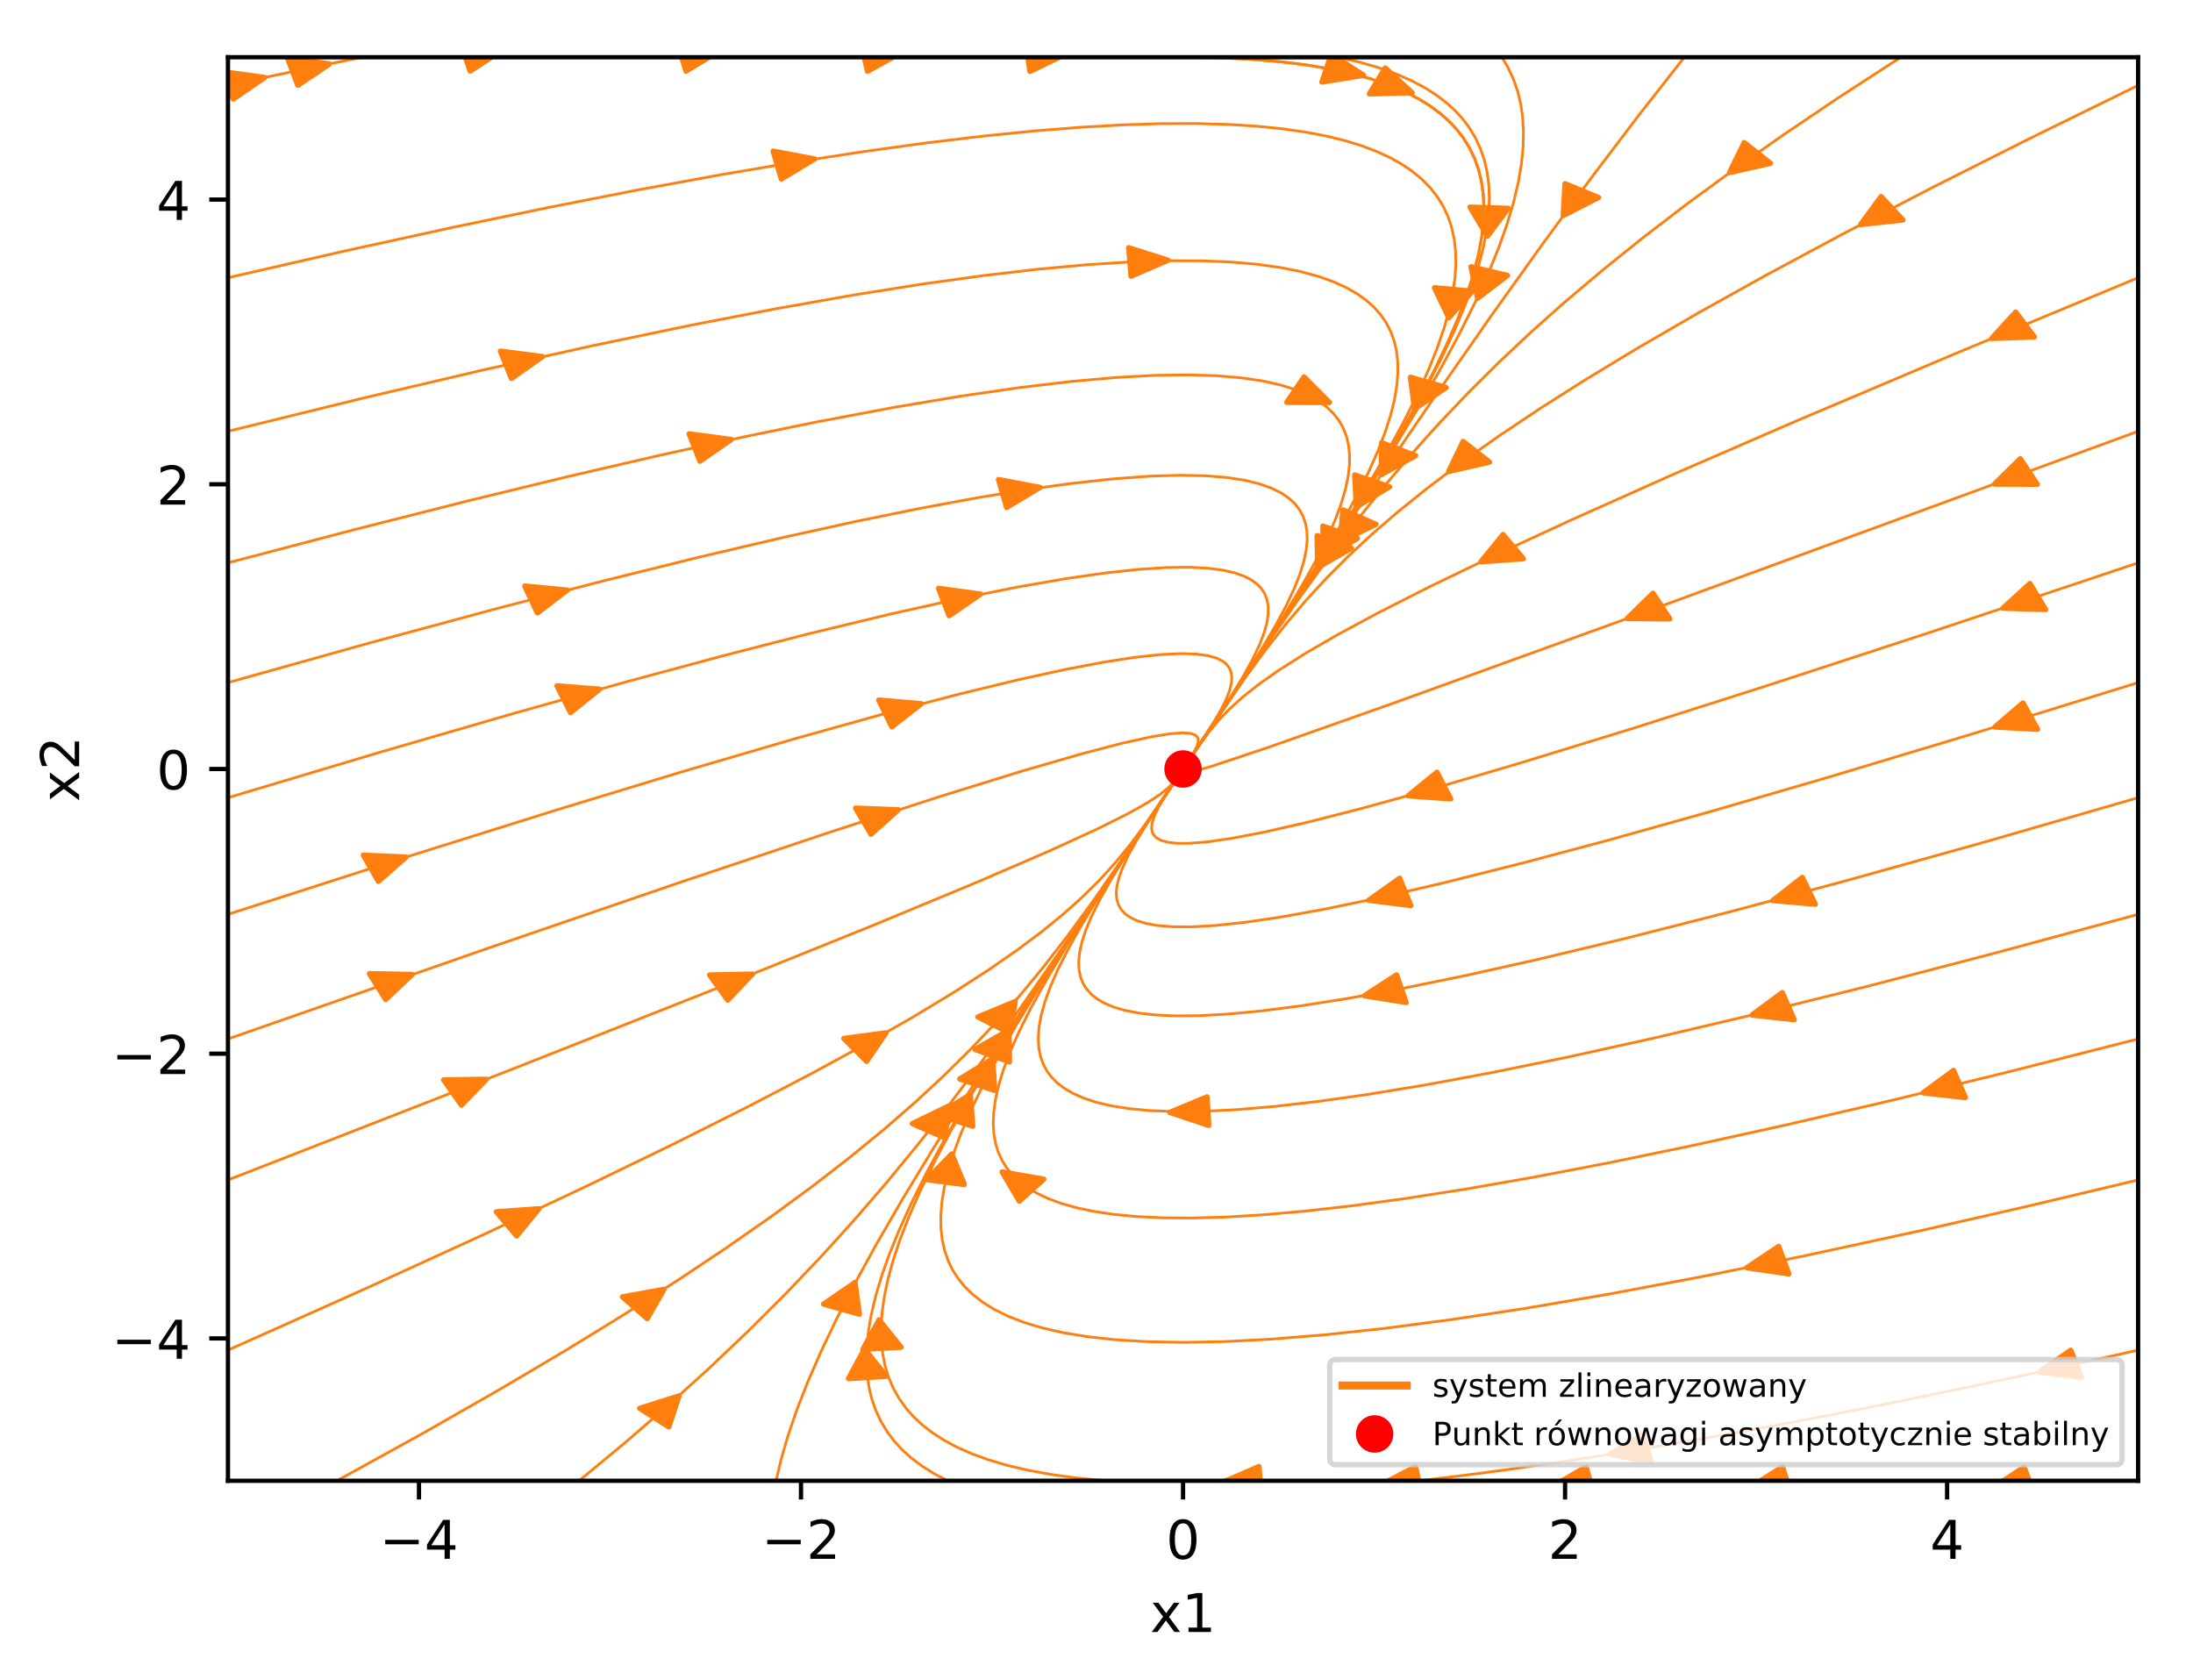 <?xml version="1.0" encoding="utf-8" standalone="no"?>
<!DOCTYPE svg PUBLIC "-//W3C//DTD SVG 1.1//EN"
  "http://www.w3.org/Graphics/SVG/1.1/DTD/svg11.dtd">
<!-- Created with matplotlib (http://matplotlib.org/) -->
<svg height="314pt" version="1.1" viewBox="0 0 410 314" width="410pt" xmlns="http://www.w3.org/2000/svg" xmlns:xlink="http://www.w3.org/1999/xlink">
 <defs>
  <style type="text/css">
*{stroke-linecap:butt;stroke-linejoin:round;}
  </style>
 </defs>
 <g id="figure_1">
  <g id="patch_1">
   <path d="M 0 314.368 
L 410.44 314.368 
L 410.44 0 
L 0 0 
z
" style="fill:#ffffff;"/>
  </g>
  <g id="axes_1">
   <g id="patch_2">
    <path d="M 42.62 276.812 
L 399.74 276.812 
L 399.74 10.7 
L 42.62 10.7 
z
" style="fill:#ffffff;"/>
   </g>
   <g id="patch_3">
    <path clip-path="url(#p3c529949c1)" d="M 254.947 14.074 
L 247.143 15.335 
L 248.022 12.77 
L 248.03 12.744 
L 248.031 12.744 
L 248.91 10.178 
z
" style="fill:#ff7f0e;stroke:#ff7f0e;stroke-linejoin:miter;"/>
   </g>
   <g id="patch_4">
    <path clip-path="url(#p3c529949c1)" d="M 264.462 76.449 
L 263.7 70.526 
L 267.016 71.479 
L 267.049 71.488 
L 267.049 71.488 
L 270.364 72.441 
z
" style="fill:#ff7f0e;stroke:#ff7f0e;stroke-linejoin:miter;"/>
   </g>
   <g id="patch_5">
    <path clip-path="url(#p3c529949c1)" d="M 278.087 44.157 
L 274.831 38.723 
L 278.381 38.839 
L 278.417 38.84 
L 278.417 38.84 
L 281.967 38.956 
z
" style="fill:#ff7f0e;stroke:#ff7f0e;stroke-linejoin:miter;"/>
   </g>
   <g id="patch_6">
    <path clip-path="url(#p3c529949c1)" d="M 247.465 104.304 
L 247.32 98.354 
L 250.527 99.495 
L 250.559 99.506 
L 250.559 99.507 
L 253.766 100.648 
z
" style="fill:#ff7f0e;stroke:#ff7f0e;stroke-linejoin:miter;"/>
   </g>
   <g id="patch_7">
    <path clip-path="url(#p3c529949c1)" d="M 276.252 55.751 
L 275.024 49.871 
L 278.409 50.677 
L 278.443 50.685 
L 278.443 50.685 
L 281.828 51.491 
z
" style="fill:#ff7f0e;stroke:#ff7f0e;stroke-linejoin:miter;"/>
   </g>
   <g id="patch_8">
    <path clip-path="url(#p3c529949c1)" d="M 246.343 106.089 
L 246.251 100.139 
L 249.447 101.296 
L 249.479 101.307 
L 249.479 101.307 
L 252.675 102.464 
z
" style="fill:#ff7f0e;stroke:#ff7f0e;stroke-linejoin:miter;"/>
   </g>
   <g id="patch_9">
    <path clip-path="url(#p3c529949c1)" d="M 292.266 40.291 
L 292.598 34.345 
L 295.708 35.627 
L 295.739 35.639 
L 295.739 35.64 
L 298.848 36.921 
z
" style="fill:#ff7f0e;stroke:#ff7f0e;stroke-linejoin:miter;"/>
   </g>
   <g id="patch_10">
    <path clip-path="url(#p3c529949c1)" d="M 258.242 88.718 
L 258.302 82.768 
L 261.469 83.97 
L 261.501 83.982 
L 261.5 83.982 
L 264.667 85.184 
z
" style="fill:#ff7f0e;stroke:#ff7f0e;stroke-linejoin:miter;"/>
   </g>
   <g id="patch_11">
    <path clip-path="url(#p3c529949c1)" d="M 323.359 32.25 
L 326.097 26.66 
L 328.538 28.584 
L 328.563 28.602 
L 328.562 28.603 
L 331.003 30.528 
z
" style="fill:#ff7f0e;stroke:#ff7f0e;stroke-linejoin:miter;"/>
   </g>
   <g id="patch_12">
    <path clip-path="url(#p3c529949c1)" d="M 250.56 101.267 
L 251.074 95.329 
L 254.143 96.663 
L 254.174 96.676 
L 254.174 96.676 
L 257.243 98.01 
z
" style="fill:#ff7f0e;stroke:#ff7f0e;stroke-linejoin:miter;"/>
   </g>
   <g id="patch_13">
    <path clip-path="url(#p3c529949c1)" d="M 347.866 41.97 
L 351.686 36.745 
L 353.717 38.918 
L 353.739 38.939 
L 353.737 38.94 
L 355.768 41.113 
z
" style="fill:#ff7f0e;stroke:#ff7f0e;stroke-linejoin:miter;"/>
   </g>
   <g id="patch_14">
    <path clip-path="url(#p3c529949c1)" d="M 270.847 88.131 
L 273.541 82.529 
L 275.997 84.443 
L 276.022 84.462 
L 276.021 84.463 
L 278.477 86.376 
z
" style="fill:#ff7f0e;stroke:#ff7f0e;stroke-linejoin:miter;"/>
   </g>
   <g id="patch_15">
    <path clip-path="url(#p3c529949c1)" d="M 372.354 63.261 
L 376.848 58.342 
L 378.581 60.654 
L 378.601 60.676 
L 378.598 60.677 
L 380.331 62.989 
z
" style="fill:#ff7f0e;stroke:#ff7f0e;stroke-linejoin:miter;"/>
   </g>
   <g id="patch_16">
    <path clip-path="url(#p3c529949c1)" d="M 276.858 105.019 
L 281.011 99.937 
L 282.899 102.18 
L 282.919 102.202 
L 282.918 102.202 
L 284.806 104.445 
z
" style="fill:#ff7f0e;stroke:#ff7f0e;stroke-linejoin:miter;"/>
   </g>
   <g id="patch_17">
    <path clip-path="url(#p3c529949c1)" d="M 372.885 90.492 
L 377.712 85.752 
L 379.284 88.127 
L 379.303 88.149 
L 379.299 88.151 
L 380.871 90.525 
z
" style="fill:#ff7f0e;stroke:#ff7f0e;stroke-linejoin:miter;"/>
   </g>
   <g id="patch_18">
    <path clip-path="url(#p3c529949c1)" d="M 304.202 115.635 
L 309.047 110.905 
L 310.609 113.283 
L 310.627 113.307 
L 310.625 113.307 
L 312.187 115.686 
z
" style="fill:#ff7f0e;stroke:#ff7f0e;stroke-linejoin:miter;"/>
   </g>
   <g id="patch_19">
    <path clip-path="url(#p3c529949c1)" d="M 374.462 113.691 
L 379.519 109.086 
L 380.972 111.503 
L 380.99 111.526 
L 380.987 111.527 
L 382.44 113.943 
z
" style="fill:#ff7f0e;stroke:#ff7f0e;stroke-linejoin:miter;"/>
   </g>
   <g id="patch_20">
    <path clip-path="url(#p3c529949c1)" d="M 263.268 148.767 
L 268.646 144.368 
L 269.925 146.838 
L 269.939 146.863 
L 269.938 146.863 
L 271.217 149.334 
z
" style="fill:#ff7f0e;stroke:#ff7f0e;stroke-linejoin:miter;"/>
   </g>
   <g id="patch_21">
    <path clip-path="url(#p3c529949c1)" d="M 372.967 135.904 
L 378.205 131.412 
L 379.561 133.86 
L 379.579 133.883 
L 379.575 133.884 
L 380.932 136.331 
z
" style="fill:#ff7f0e;stroke:#ff7f0e;stroke-linejoin:miter;"/>
   </g>
   <g id="patch_22">
    <path clip-path="url(#p3c529949c1)" d="M 255.891 168.293 
L 261.671 164.188 
L 262.714 166.72 
L 262.725 166.745 
L 262.724 166.745 
L 263.766 169.276 
z
" style="fill:#ff7f0e;stroke:#ff7f0e;stroke-linejoin:miter;"/>
   </g>
   <g id="patch_23">
    <path clip-path="url(#p3c529949c1)" d="M 331.452 168.338 
L 336.957 164.027 
L 338.164 166.518 
L 338.179 166.542 
L 338.176 166.543 
L 339.383 169.033 
z
" style="fill:#ff7f0e;stroke:#ff7f0e;stroke-linejoin:miter;"/>
   </g>
   <g id="patch_24">
    <path clip-path="url(#p3c529949c1)" d="M 255.075 186.147 
L 261.101 182.242 
L 261.987 184.806 
L 261.998 184.831 
L 261.996 184.832 
L 262.883 187.396 
z
" style="fill:#ff7f0e;stroke:#ff7f0e;stroke-linejoin:miter;"/>
   </g>
   <g id="patch_25">
    <path clip-path="url(#p3c529949c1)" d="M 327.544 189.751 
L 333.212 185.559 
L 334.323 188.074 
L 334.337 188.099 
L 334.334 188.1 
L 335.445 190.615 
z
" style="fill:#ff7f0e;stroke:#ff7f0e;stroke-linejoin:miter;"/>
   </g>
   <g id="patch_26">
    <path clip-path="url(#p3c529949c1)" d="M 218.692 207.948 
L 225.674 205.059 
L 225.827 207.705 
L 225.83 207.731 
L 225.829 207.731 
L 225.982 210.377 
z
" style="fill:#ff7f0e;stroke:#ff7f0e;stroke-linejoin:miter;"/>
   </g>
   <g id="patch_27">
    <path clip-path="url(#p3c529949c1)" d="M 359.545 204.294 
L 365.224 200.11 
L 366.328 202.627 
L 366.344 202.651 
L 366.339 202.652 
L 367.444 205.169 
z
" style="fill:#ff7f0e;stroke:#ff7f0e;stroke-linejoin:miter;"/>
   </g>
   <g id="patch_28">
    <path clip-path="url(#p3c529949c1)" d="M 187.359 219.083 
L 195.133 220.441 
L 192.861 222.476 
L 192.838 222.497 
L 192.838 222.497 
L 190.565 224.532 
z
" style="fill:#ff7f0e;stroke:#ff7f0e;stroke-linejoin:miter;"/>
   </g>
   <g id="patch_29">
    <path clip-path="url(#p3c529949c1)" d="M 326.594 236.988 
L 332.528 233.007 
L 333.474 235.559 
L 333.488 235.584 
L 333.484 235.585 
L 334.429 238.137 
z
" style="fill:#ff7f0e;stroke:#ff7f0e;stroke-linejoin:miter;"/>
   </g>
   <g id="patch_30">
    <path clip-path="url(#p3c529949c1)" d="M 177.952 215.723 
L 180.269 221.418 
L 176.766 220.972 
L 176.731 220.968 
L 176.731 220.967 
L 173.228 220.521 
z
" style="fill:#ff7f0e;stroke:#ff7f0e;stroke-linejoin:miter;"/>
   </g>
   <g id="patch_31">
    <path clip-path="url(#p3c529949c1)" d="M 381.293 256.464 
L 387.144 252.414 
L 388.143 254.955 
L 388.158 254.98 
L 388.153 254.981 
L 389.152 257.522 
z
" style="fill:#ff7f0e;stroke:#ff7f0e;stroke-linejoin:miter;"/>
   </g>
   <g id="patch_32">
    <path clip-path="url(#p3c529949c1)" d="M 300.972 271.87 
L 307.173 268.12 
L 307.942 270.705 
L 307.953 270.731 
L 307.95 270.731 
L 308.718 273.316 
z
" style="fill:#ff7f0e;stroke:#ff7f0e;stroke-linejoin:miter;"/>
   </g>
   <g id="patch_33">
    <path clip-path="url(#p3c529949c1)" d="M 372.476 278.218 
L 378.422 274.246 
L 379.36 276.8 
L 379.375 276.825 
L 379.37 276.826 
L 380.308 279.38 
z
" style="fill:#ff7f0e;stroke:#ff7f0e;stroke-linejoin:miter;"/>
   </g>
   <g id="patch_34">
    <path clip-path="url(#p3c529949c1)" d="M 327.149 278.068 
L 333.248 274.227 
L 334.086 276.8 
L 334.099 276.825 
L 334.094 276.826 
L 334.933 279.399 
z
" style="fill:#ff7f0e;stroke:#ff7f0e;stroke-linejoin:miter;"/>
   </g>
   <g id="patch_35">
    <path clip-path="url(#p3c529949c1)" d="M 290.255 277.875 
L 296.541 274.205 
L 297.25 276.8 
L 297.261 276.825 
L 297.258 276.826 
L 297.967 279.42 
z
" style="fill:#ff7f0e;stroke:#ff7f0e;stroke-linejoin:miter;"/>
   </g>
   <g id="patch_36">
    <path clip-path="url(#p3c529949c1)" d="M 258.124 277.598 
L 264.661 274.18 
L 265.186 276.799 
L 265.194 276.825 
L 265.191 276.825 
L 265.716 279.444 
z
" style="fill:#ff7f0e;stroke:#ff7f0e;stroke-linejoin:miter;"/>
   </g>
   <g id="patch_37">
    <path clip-path="url(#p3c529949c1)" d="M 228.465 277.147 
L 235.369 274.156 
L 235.592 276.799 
L 235.596 276.825 
L 235.594 276.825 
L 235.817 279.468 
z
" style="fill:#ff7f0e;stroke:#ff7f0e;stroke-linejoin:miter;"/>
   </g>
   <g id="patch_38">
    <path clip-path="url(#p3c529949c1)" d="M 164.351 246.74 
L 168.452 251.846 
L 164.909 252.046 
L 164.873 252.048 
L 164.873 252.048 
L 161.33 252.248 
z
" style="fill:#ff7f0e;stroke:#ff7f0e;stroke-linejoin:miter;"/>
   </g>
   <g id="patch_39">
    <path clip-path="url(#p3c529949c1)" d="M 185.59 197.906 
L 185.969 203.85 
L 182.719 202.779 
L 182.686 202.769 
L 182.686 202.768 
L 179.436 201.698 
z
" style="fill:#ff7f0e;stroke:#ff7f0e;stroke-linejoin:miter;"/>
   </g>
   <g id="patch_40">
    <path clip-path="url(#p3c529949c1)" d="M 161.61 252.196 
L 165.75 257.284 
L 162.209 257.499 
L 162.173 257.502 
L 162.173 257.502 
L 158.632 257.717 
z
" style="fill:#ff7f0e;stroke:#ff7f0e;stroke-linejoin:miter;"/>
   </g>
   <g id="patch_41">
    <path clip-path="url(#p3c529949c1)" d="M 181.405 204.597 
L 181.867 210.538 
L 178.602 209.492 
L 178.569 209.482 
L 178.569 209.482 
L 175.305 208.437 
z
" style="fill:#ff7f0e;stroke:#ff7f0e;stroke-linejoin:miter;"/>
   </g>
   <g id="patch_42">
    <path clip-path="url(#p3c529949c1)" d="M 159.854 239.756 
L 160.663 245.675 
L 157.34 244.737 
L 157.306 244.728 
L 157.306 244.728 
L 153.984 243.79 
z
" style="fill:#ff7f0e;stroke:#ff7f0e;stroke-linejoin:miter;"/>
   </g>
   <g id="patch_43">
    <path clip-path="url(#p3c529949c1)" d="M 188.628 192.547 
L 188.731 198.497 
L 185.533 197.343 
L 185.501 197.332 
L 185.501 197.332 
L 182.302 196.178 
z
" style="fill:#ff7f0e;stroke:#ff7f0e;stroke-linejoin:miter;"/>
   </g>
   <g id="patch_44">
    <path clip-path="url(#p3c529949c1)" d="M 126.949 260.951 
L 125.034 266.728 
L 122.33 265.011 
L 122.302 264.994 
L 122.303 264.994 
L 119.598 263.276 
z
" style="fill:#ff7f0e;stroke:#ff7f0e;stroke-linejoin:miter;"/>
   </g>
   <g id="patch_45">
    <path clip-path="url(#p3c529949c1)" d="M 177.275 206.815 
L 176.724 212.751 
L 173.663 211.407 
L 173.632 211.393 
L 173.632 211.393 
L 170.571 210.048 
z
" style="fill:#ff7f0e;stroke:#ff7f0e;stroke-linejoin:miter;"/>
   </g>
   <g id="patch_46">
    <path clip-path="url(#p3c529949c1)" d="M 124.136 241.028 
L 121.001 246.501 
L 118.702 244.482 
L 118.677 244.462 
L 118.679 244.462 
L 116.38 242.443 
z
" style="fill:#ff7f0e;stroke:#ff7f0e;stroke-linejoin:miter;"/>
   </g>
   <g id="patch_47">
    <path clip-path="url(#p3c529949c1)" d="M 189.811 187.219 
L 188.721 193.113 
L 185.789 191.617 
L 185.76 191.602 
L 185.76 191.602 
L 182.828 190.106 
z
" style="fill:#ff7f0e;stroke:#ff7f0e;stroke-linejoin:miter;"/>
   </g>
   <g id="patch_48">
    <path clip-path="url(#p3c529949c1)" d="M 100.747 225.967 
L 96.592 231.048 
L 94.704 228.805 
L 94.684 228.783 
L 94.686 228.782 
L 92.799 226.539 
z
" style="fill:#ff7f0e;stroke:#ff7f0e;stroke-linejoin:miter;"/>
   </g>
   <g id="patch_49">
    <path clip-path="url(#p3c529949c1)" d="M 165.627 193.093 
L 162.019 198.402 
L 159.902 196.275 
L 159.88 196.254 
L 159.881 196.254 
L 157.763 194.128 
z
" style="fill:#ff7f0e;stroke:#ff7f0e;stroke-linejoin:miter;"/>
   </g>
   <g id="patch_50">
    <path clip-path="url(#p3c529949c1)" d="M 90.928 201.764 
L 86.264 206.594 
L 84.613 204.249 
L 84.593 204.227 
L 84.596 204.226 
L 82.944 201.881 
z
" style="fill:#ff7f0e;stroke:#ff7f0e;stroke-linejoin:miter;"/>
   </g>
   <g id="patch_51">
    <path clip-path="url(#p3c529949c1)" d="M 140.664 182.099 
L 136.053 186.958 
L 134.376 184.624 
L 134.357 184.601 
L 134.359 184.6 
L 132.681 182.266 
z
" style="fill:#ff7f0e;stroke:#ff7f0e;stroke-linejoin:miter;"/>
   </g>
   <g id="patch_52">
    <path clip-path="url(#p3c529949c1)" d="M 77.057 182.173 
L 72.1 186.838 
L 70.595 184.44 
L 70.576 184.417 
L 70.579 184.416 
L 69.074 182.017 
z
" style="fill:#ff7f0e;stroke:#ff7f0e;stroke-linejoin:miter;"/>
   </g>
   <g id="patch_53">
    <path clip-path="url(#p3c529949c1)" d="M 167.942 151.381 
L 162.833 155.954 
L 161.407 153.529 
L 161.391 153.505 
L 161.393 153.504 
L 159.967 151.079 
z
" style="fill:#ff7f0e;stroke:#ff7f0e;stroke-linejoin:miter;"/>
   </g>
   <g id="patch_54">
    <path clip-path="url(#p3c529949c1)" d="M 75.908 160.226 
L 70.745 164.765 
L 69.348 162.33 
L 69.33 162.307 
L 69.334 162.306 
L 67.937 159.871 
z
" style="fill:#ff7f0e;stroke:#ff7f0e;stroke-linejoin:miter;"/>
   </g>
   <g id="patch_55">
    <path clip-path="url(#p3c529949c1)" d="M 172.231 131.561 
L 166.733 135.877 
L 165.523 133.388 
L 165.509 133.363 
L 165.51 133.363 
L 164.299 130.873 
z
" style="fill:#ff7f0e;stroke:#ff7f0e;stroke-linejoin:miter;"/>
   </g>
   <g id="patch_56">
    <path clip-path="url(#p3c529949c1)" d="M 112.088 128.837 
L 106.661 133.202 
L 105.409 130.723 
L 105.394 130.699 
L 105.397 130.698 
L 104.146 128.22 
z
" style="fill:#ff7f0e;stroke:#ff7f0e;stroke-linejoin:miter;"/>
   </g>
   <g id="patch_57">
    <path clip-path="url(#p3c529949c1)" d="M 183.321 111.065 
L 177.452 115.1 
L 176.465 112.556 
L 176.454 112.531 
L 176.455 112.53 
L 175.468 109.987 
z
" style="fill:#ff7f0e;stroke:#ff7f0e;stroke-linejoin:miter;"/>
   </g>
   <g id="patch_58">
    <path clip-path="url(#p3c529949c1)" d="M 106.037 110.317 
L 100.474 114.586 
L 99.301 112.087 
L 99.286 112.063 
L 99.289 112.062 
L 98.116 109.562 
z
" style="fill:#ff7f0e;stroke:#ff7f0e;stroke-linejoin:miter;"/>
   </g>
   <g id="patch_59">
    <path clip-path="url(#p3c529949c1)" d="M 194.422 91.123 
L 188.201 94.853 
L 187.447 92.266 
L 187.438 92.24 
L 187.439 92.24 
L 186.684 89.653 
z
" style="fill:#ff7f0e;stroke:#ff7f0e;stroke-linejoin:miter;"/>
   </g>
   <g id="patch_60">
    <path clip-path="url(#p3c529949c1)" d="M 136.706 82.159 
L 130.86 86.213 
L 129.858 83.672 
L 129.845 83.648 
L 129.848 83.647 
L 128.846 81.106 
z
" style="fill:#ff7f0e;stroke:#ff7f0e;stroke-linejoin:miter;"/>
   </g>
   <g id="patch_61">
    <path clip-path="url(#p3c529949c1)" d="M 248.563 75.235 
L 240.577 75.212 
L 242.179 72.849 
L 242.194 72.825 
L 242.195 72.825 
L 243.796 70.461 
z
" style="fill:#ff7f0e;stroke:#ff7f0e;stroke-linejoin:miter;"/>
   </g>
   <g id="patch_62">
    <path clip-path="url(#p3c529949c1)" d="M 101.427 66.662 
L 95.618 70.745 
L 94.593 68.21 
L 94.579 68.186 
L 94.583 68.185 
L 93.558 65.649 
z
" style="fill:#ff7f0e;stroke:#ff7f0e;stroke-linejoin:miter;"/>
   </g>
   <g id="patch_63">
    <path clip-path="url(#p3c529949c1)" d="M 218.373 48.645 
L 211.462 51.626 
L 211.245 48.983 
L 211.242 48.956 
L 211.243 48.956 
L 211.026 46.313 
z
" style="fill:#ff7f0e;stroke:#ff7f0e;stroke-linejoin:miter;"/>
   </g>
   <g id="patch_64">
    <path clip-path="url(#p3c529949c1)" d="M 152.288 29.715 
L 146.079 33.457 
L 145.316 30.871 
L 145.305 30.846 
L 145.309 30.845 
L 144.545 28.259 
z
" style="fill:#ff7f0e;stroke:#ff7f0e;stroke-linejoin:miter;"/>
   </g>
   <g id="patch_65">
    <path clip-path="url(#p3c529949c1)" d="M 270.853 59.399 
L 268.187 53.79 
L 271.714 54.115 
L 271.749 54.118 
L 271.749 54.118 
L 275.275 54.444 
z
" style="fill:#ff7f0e;stroke:#ff7f0e;stroke-linejoin:miter;"/>
   </g>
   <g id="patch_66">
    <path clip-path="url(#p3c529949c1)" d="M 49.491 14.484 
L 43.612 18.51 
L 42.631 15.965 
L 42.615 15.941 
L 42.621 15.94 
L 41.641 13.395 
z
" style="fill:#ff7f0e;stroke:#ff7f0e;stroke-linejoin:miter;"/>
   </g>
   <g id="patch_67">
    <path clip-path="url(#p3c529949c1)" d="M 61.593 11.949 
L 55.677 15.945 
L 54.72 13.395 
L 54.704 13.371 
L 54.71 13.37 
L 53.753 10.82 
z
" style="fill:#ff7f0e;stroke:#ff7f0e;stroke-linejoin:miter;"/>
   </g>
   <g id="patch_68">
    <path clip-path="url(#p3c529949c1)" d="M 93.921 9.365 
L 87.902 13.275 
L 87.011 10.712 
L 86.997 10.687 
L 87.002 10.686 
L 86.111 8.123 
z
" style="fill:#ff7f0e;stroke:#ff7f0e;stroke-linejoin:miter;"/>
   </g>
   <g id="patch_69">
    <path clip-path="url(#p3c529949c1)" d="M 134.438 9.533 
L 128.251 13.296 
L 127.473 10.712 
L 127.461 10.687 
L 127.465 10.686 
L 126.686 8.103 
z
" style="fill:#ff7f0e;stroke:#ff7f0e;stroke-linejoin:miter;"/>
   </g>
   <g id="patch_70">
    <path clip-path="url(#p3c529949c1)" d="M 168.602 9.761 
L 162.201 13.319 
L 161.575 10.713 
L 161.565 10.687 
L 161.568 10.686 
L 160.942 8.08 
z
" style="fill:#ff7f0e;stroke:#ff7f0e;stroke-linejoin:miter;"/>
   </g>
   <g id="patch_71">
    <path clip-path="url(#p3c529949c1)" d="M 199.262 10.108 
L 192.561 13.344 
L 192.166 10.713 
L 192.16 10.687 
L 192.162 10.687 
L 191.767 8.055 
z
" style="fill:#ff7f0e;stroke:#ff7f0e;stroke-linejoin:miter;"/>
   </g>
   <g id="patch_72">
    <path clip-path="url(#p3c529949c1)" d="M 264.003 17.334 
L 256.022 17.549 
L 257.496 15.139 
L 257.51 15.115 
L 257.51 15.115 
L 258.984 12.705 
z
" style="fill:#ff7f0e;stroke:#ff7f0e;stroke-linejoin:miter;"/>
   </g>
   <g id="patch_73">
    <path clip-path="url(#p3c529949c1)" d="M 253.571 94.744 
L 253.287 88.798 
L 256.52 89.897 
L 256.552 89.907 
L 256.552 89.908 
L 259.785 91.007 
z
" style="fill:#ff7f0e;stroke:#ff7f0e;stroke-linejoin:miter;"/>
   </g>
   <g id="matplotlib.axis_1">
    <g id="xtick_1">
     <g id="line2d_1">
      <defs>
       <path d="M 0 0 
L 0 3.5 
" id="m695354219f" style="stroke:#000000;stroke-width:0.8;"/>
      </defs>
      <g>
       <use style="stroke:#000000;stroke-width:0.8;" x="78.332" xlink:href="#m695354219f" y="276.812"/>
      </g>
     </g>
     <g id="text_1">
      <!-- −4 -->
      <defs>
       <path d="M 10.594 35.5 
L 73.188 35.5 
L 73.188 27.203 
L 10.594 27.203 
z
" id="DejaVuSans-2212"/>
       <path d="M 37.797 64.312 
L 12.891 25.391 
L 37.797 25.391 
z
M 35.203 72.906 
L 47.609 72.906 
L 47.609 25.391 
L 58.016 25.391 
L 58.016 17.188 
L 47.609 17.188 
L 47.609 0 
L 37.797 0 
L 37.797 17.188 
L 4.891 17.188 
L 4.891 26.703 
z
" id="DejaVuSans-34"/>
      </defs>
      <g transform="translate(70.961 291.41)scale(0.1 -0.1)">
       <use xlink:href="#DejaVuSans-2212"/>
       <use x="83.789" xlink:href="#DejaVuSans-34"/>
      </g>
     </g>
    </g>
    <g id="xtick_2">
     <g id="line2d_2">
      <g>
       <use style="stroke:#000000;stroke-width:0.8;" x="149.756" xlink:href="#m695354219f" y="276.812"/>
      </g>
     </g>
     <g id="text_2">
      <!-- −2 -->
      <defs>
       <path d="M 19.188 8.297 
L 53.609 8.297 
L 53.609 0 
L 7.328 0 
L 7.328 8.297 
Q 12.938 14.109 22.625 23.891 
Q 32.328 33.688 34.812 36.531 
Q 39.547 41.844 41.422 45.531 
Q 43.312 49.219 43.312 52.781 
Q 43.312 58.594 39.234 62.25 
Q 35.156 65.922 28.609 65.922 
Q 23.969 65.922 18.812 64.312 
Q 13.672 62.703 7.812 59.422 
L 7.812 69.391 
Q 13.766 71.781 18.938 73 
Q 24.125 74.219 28.422 74.219 
Q 39.75 74.219 46.484 68.547 
Q 53.219 62.891 53.219 53.422 
Q 53.219 48.922 51.531 44.891 
Q 49.859 40.875 45.406 35.406 
Q 44.188 33.984 37.641 27.219 
Q 31.109 20.453 19.188 8.297 
" id="DejaVuSans-32"/>
      </defs>
      <g transform="translate(142.385 291.41)scale(0.1 -0.1)">
       <use xlink:href="#DejaVuSans-2212"/>
       <use x="83.789" xlink:href="#DejaVuSans-32"/>
      </g>
     </g>
    </g>
    <g id="xtick_3">
     <g id="line2d_3">
      <g>
       <use style="stroke:#000000;stroke-width:0.8;" x="221.18" xlink:href="#m695354219f" y="276.812"/>
      </g>
     </g>
     <g id="text_3">
      <!-- 0 -->
      <defs>
       <path d="M 31.781 66.406 
Q 24.172 66.406 20.328 58.906 
Q 16.5 51.422 16.5 36.375 
Q 16.5 21.391 20.328 13.891 
Q 24.172 6.391 31.781 6.391 
Q 39.453 6.391 43.281 13.891 
Q 47.125 21.391 47.125 36.375 
Q 47.125 51.422 43.281 58.906 
Q 39.453 66.406 31.781 66.406 
M 31.781 74.219 
Q 44.047 74.219 50.516 64.516 
Q 56.984 54.828 56.984 36.375 
Q 56.984 17.969 50.516 8.266 
Q 44.047 -1.422 31.781 -1.422 
Q 19.531 -1.422 13.062 8.266 
Q 6.594 17.969 6.594 36.375 
Q 6.594 54.828 13.062 64.516 
Q 19.531 74.219 31.781 74.219 
" id="DejaVuSans-30"/>
      </defs>
      <g transform="translate(217.999 291.41)scale(0.1 -0.1)">
       <use xlink:href="#DejaVuSans-30"/>
      </g>
     </g>
    </g>
    <g id="xtick_4">
     <g id="line2d_4">
      <g>
       <use style="stroke:#000000;stroke-width:0.8;" x="292.604" xlink:href="#m695354219f" y="276.812"/>
      </g>
     </g>
     <g id="text_4">
      <!-- 2 -->
      <g transform="translate(289.423 291.41)scale(0.1 -0.1)">
       <use xlink:href="#DejaVuSans-32"/>
      </g>
     </g>
    </g>
    <g id="xtick_5">
     <g id="line2d_5">
      <g>
       <use style="stroke:#000000;stroke-width:0.8;" x="364.028" xlink:href="#m695354219f" y="276.812"/>
      </g>
     </g>
     <g id="text_5">
      <!-- 4 -->
      <g transform="translate(360.847 291.41)scale(0.1 -0.1)">
       <use xlink:href="#DejaVuSans-34"/>
      </g>
     </g>
    </g>
    <g id="text_6">
     <!-- x1 -->
     <defs>
      <path d="M 54.891 54.688 
L 35.109 28.078 
L 55.906 0 
L 45.312 0 
L 29.391 21.484 
L 13.484 0 
L 2.875 0 
L 24.125 28.609 
L 4.688 54.688 
L 15.281 54.688 
L 29.781 35.203 
L 44.281 54.688 
z
" id="DejaVuSans-78"/>
      <path d="M 12.406 8.297 
L 28.516 8.297 
L 28.516 63.922 
L 10.984 60.406 
L 10.984 69.391 
L 28.422 72.906 
L 38.281 72.906 
L 38.281 8.297 
L 54.391 8.297 
L 54.391 0 
L 12.406 0 
z
" id="DejaVuSans-31"/>
     </defs>
     <g transform="translate(215.04 305.089)scale(0.1 -0.1)">
      <use xlink:href="#DejaVuSans-78"/>
      <use x="59.18" xlink:href="#DejaVuSans-31"/>
     </g>
    </g>
   </g>
   <g id="matplotlib.axis_2">
    <g id="ytick_1">
     <g id="line2d_6">
      <defs>
       <path d="M 0 0 
L -3.5 0 
" id="mf020e97613" style="stroke:#000000;stroke-width:0.8;"/>
      </defs>
      <g>
       <use style="stroke:#000000;stroke-width:0.8;" x="42.62" xlink:href="#mf020e97613" y="250.201"/>
      </g>
     </g>
     <g id="text_7">
      <!-- −4 -->
      <g transform="translate(20.878 254)scale(0.1 -0.1)">
       <use xlink:href="#DejaVuSans-2212"/>
       <use x="83.789" xlink:href="#DejaVuSans-34"/>
      </g>
     </g>
    </g>
    <g id="ytick_2">
     <g id="line2d_7">
      <g>
       <use style="stroke:#000000;stroke-width:0.8;" x="42.62" xlink:href="#mf020e97613" y="196.978"/>
      </g>
     </g>
     <g id="text_8">
      <!-- −2 -->
      <g transform="translate(20.878 200.778)scale(0.1 -0.1)">
       <use xlink:href="#DejaVuSans-2212"/>
       <use x="83.789" xlink:href="#DejaVuSans-32"/>
      </g>
     </g>
    </g>
    <g id="ytick_3">
     <g id="line2d_8">
      <g>
       <use style="stroke:#000000;stroke-width:0.8;" x="42.62" xlink:href="#mf020e97613" y="143.756"/>
      </g>
     </g>
     <g id="text_9">
      <!-- 0 -->
      <g transform="translate(29.258 147.555)scale(0.1 -0.1)">
       <use xlink:href="#DejaVuSans-30"/>
      </g>
     </g>
    </g>
    <g id="ytick_4">
     <g id="line2d_9">
      <g>
       <use style="stroke:#000000;stroke-width:0.8;" x="42.62" xlink:href="#mf020e97613" y="90.534"/>
      </g>
     </g>
     <g id="text_10">
      <!-- 2 -->
      <g transform="translate(29.258 94.333)scale(0.1 -0.1)">
       <use xlink:href="#DejaVuSans-32"/>
      </g>
     </g>
    </g>
    <g id="ytick_5">
     <g id="line2d_10">
      <g>
       <use style="stroke:#000000;stroke-width:0.8;" x="42.62" xlink:href="#mf020e97613" y="37.311"/>
      </g>
     </g>
     <g id="text_11">
      <!-- 4 -->
      <g transform="translate(29.258 41.11)scale(0.1 -0.1)">
       <use xlink:href="#DejaVuSans-34"/>
      </g>
     </g>
    </g>
    <g id="text_12">
     <!-- x2 -->
     <g transform="translate(14.798 149.897)rotate(-90)scale(0.1 -0.1)">
      <use xlink:href="#DejaVuSans-78"/>
      <use x="59.18" xlink:href="#DejaVuSans-32"/>
     </g>
    </g>
   </g>
   <g id="line2d_11">
    <path clip-path="url(#p3c529949c1)" d="M 221.18 10.7 
L 227.975 10.803 
L 234.113 11.099 
L 239.648 11.568 
L 244.627 12.194 
L 249.097 12.961 
L 253.099 13.853 
L 256.672 14.859 
L 259.851 15.965 
L 262.668 17.161 
L 265.154 18.435 
L 267.337 19.779 
L 269.241 21.184 
L 270.891 22.642 
L 272.309 24.145 
L 273.513 25.687 
L 274.748 27.661 
L 275.712 29.676 
L 276.434 31.722 
L 276.942 33.79 
L 277.301 36.292 
L 277.423 38.805 
L 277.34 41.319 
L 277.022 44.241 
L 276.416 47.553 
L 275.485 51.227 
L 274.211 55.227 
L 272.596 59.509 
L 270.66 64.022 
L 268.262 69.059 
L 265.263 74.834 
L 261.571 81.442 
L 257.022 89.106 
L 251.359 98.19 
L 243.88 109.745 
L 232.355 127.092 
L 221.18 143.756 
L 221.18 143.756 
" style="fill:none;stroke:#ff7f0e;stroke-linecap:square;stroke-width:0.5;"/>
   </g>
   <g id="line2d_12">
    <path clip-path="url(#p3c529949c1)" d="M 250.199 10.7 
L 254.211 11.626 
L 257.791 12.665 
L 260.974 13.804 
L 263.794 15.033 
L 266.281 16.341 
L 268.462 17.719 
L 270.364 19.157 
L 272.01 20.648 
L 273.422 22.185 
L 274.62 23.76 
L 275.845 25.775 
L 276.797 27.83 
L 277.507 29.916 
L 278.001 32.025 
L 278.343 34.574 
L 278.447 37.133 
L 278.344 39.692 
L 278.003 42.665 
L 277.37 46.035 
L 276.526 49.36 
L 275.377 53.035 
L 273.759 57.412 
L 271.805 62.027 
L 269.375 67.183 
L 266.326 73.095 
L 262.739 79.556 
L 258.247 87.168 
L 252.71 96.099 
L 245.384 107.462 
L 234.555 123.803 
L 221.18 143.756 
L 221.18 143.756 
" style="fill:none;stroke:#ff7f0e;stroke-linecap:square;stroke-width:0.5;"/>
   </g>
   <g id="line2d_13">
    <path clip-path="url(#p3c529949c1)" d="M 280.792 10.7 
L 281.87 12.493 
L 282.945 14.775 
L 283.749 17.092 
L 284.311 19.435 
L 284.658 21.794 
L 284.827 24.637 
L 284.759 27.482 
L 284.425 30.79 
L 283.861 34.076 
L 282.985 37.787 
L 281.762 41.892 
L 280.18 46.349 
L 278.244 51.107 
L 275.782 56.516 
L 272.818 62.455 
L 269.214 69.139 
L 264.893 76.657 
L 259.703 85.229 
L 253.089 95.701 
L 244.323 109.132 
L 230.085 130.483 
L 221.18 143.756 
L 221.18 143.756 
" style="fill:none;stroke:#ff7f0e;stroke-linecap:square;stroke-width:0.5;"/>
   </g>
   <g id="line2d_14">
    <path clip-path="url(#p3c529949c1)" d="M 314.896 10.7 
L 306.525 21.364 
L 297.823 32.817 
L 288.733 45.153 
L 279.05 58.673 
L 267.935 74.588 
L 254.418 94.355 
L 233.675 125.138 
L 221.18 143.756 
L 221.18 143.756 
" style="fill:none;stroke:#ff7f0e;stroke-linecap:square;stroke-width:0.5;"/>
   </g>
   <g id="line2d_15">
    <path clip-path="url(#p3c529949c1)" d="M 355.359 10.7 
L 343.594 18.341 
L 333.252 25.323 
L 324.134 31.727 
L 315.132 38.322 
L 307.263 44.354 
L 299.64 50.477 
L 292.395 56.604 
L 286.139 62.179 
L 280.242 67.717 
L 274.356 73.563 
L 268.999 79.2 
L 263.862 84.922 
L 258.798 90.894 
L 253.776 97.158 
L 248.532 104.059 
L 242.761 112.036 
L 235.829 122.024 
L 224.596 138.666 
L 221.18 143.756 
L 221.18 143.756 
" style="fill:none;stroke:#ff7f0e;stroke-linecap:square;stroke-width:0.5;"/>
   </g>
   <g id="line2d_16">
    <path clip-path="url(#p3c529949c1)" d="M 399.74 15.954 
L 379.295 25.974 
L 361.639 34.861 
L 344.611 43.694 
L 330.118 51.473 
L 317.756 58.354 
L 306.109 65.104 
L 296.286 71.056 
L 287.973 76.334 
L 280.261 81.484 
L 273.243 86.443 
L 266.955 91.172 
L 261.39 95.647 
L 256.508 99.86 
L 252.01 104.04 
L 247.959 108.108 
L 244.059 112.35 
L 240.352 116.72 
L 236.628 121.468 
L 232.634 126.931 
L 227.492 134.373 
L 221.18 143.756 
L 221.18 143.756 
" style="fill:none;stroke:#ff7f0e;stroke-linecap:square;stroke-width:0.5;"/>
   </g>
   <g id="line2d_17">
    <path clip-path="url(#p3c529949c1)" d="M 399.74 51.914 
L 365.154 66.275 
L 335.732 78.737 
L 312.824 88.678 
L 293.75 97.2 
L 279.112 103.973 
L 267.14 109.748 
L 257.529 114.627 
L 249.935 118.727 
L 244.012 122.166 
L 239.23 125.193 
L 235.472 127.826 
L 232.467 130.192 
L 229.986 132.42 
L 227.843 134.645 
L 225.901 136.987 
L 223.753 139.95 
L 221.18 143.756 
L 221.18 143.756 
" style="fill:none;stroke:#ff7f0e;stroke-linecap:square;stroke-width:0.5;"/>
   </g>
   <g id="line2d_18">
    <path clip-path="url(#p3c529949c1)" d="M 399.74 80.62 
L 308.81 113.954 
L 260.422 131.478 
L 236.982 139.758 
L 226.422 143.282 
L 222.322 144.448 
L 221.058 144.617 
L 220.819 144.48 
L 220.875 144.24 
L 221.18 143.756 
L 221.18 143.756 
" style="fill:none;stroke:#ff7f0e;stroke-linecap:square;stroke-width:0.5;"/>
   </g>
   <g id="line2d_19">
    <path clip-path="url(#p3c529949c1)" d="M 399.74 105.216 
L 360.873 118.199 
L 329.874 128.331 
L 305.18 136.19 
L 283.963 142.713 
L 267.465 147.559 
L 254.668 151.101 
L 244.057 153.807 
L 236.061 155.617 
L 230.069 156.754 
L 225.611 157.389 
L 222.327 157.65 
L 219.937 157.64 
L 218.228 157.432 
L 217.036 157.084 
L 216.235 156.641 
L 215.698 156.095 
L 215.397 155.463 
L 215.297 154.722 
L 215.405 153.807 
L 215.79 152.597 
L 216.556 150.99 
L 217.937 148.659 
L 221.025 143.987 
L 221.18 143.756 
L 221.18 143.756 
" style="fill:none;stroke:#ff7f0e;stroke-linecap:square;stroke-width:0.5;"/>
   </g>
   <g id="line2d_20">
    <path clip-path="url(#p3c529949c1)" d="M 399.74 127.6 
L 368.443 137.286 
L 341.965 145.253 
L 319.586 151.768 
L 300.694 157.055 
L 284.765 161.307 
L 269.836 165.054 
L 257.563 167.892 
L 247.498 169.984 
L 239.271 171.463 
L 232.57 172.444 
L 227.137 173.019 
L 222.755 173.267 
L 219.245 173.25 
L 216.456 173.023 
L 214.263 172.63 
L 212.562 172.106 
L 211.267 171.483 
L 210.304 170.784 
L 209.614 170.03 
L 209.107 169.148 
L 208.8 168.144 
L 208.697 167.031 
L 208.803 165.732 
L 209.159 164.185 
L 209.845 162.268 
L 210.933 159.934 
L 212.567 156.984 
L 215.098 152.908 
L 220.027 145.476 
L 221.18 143.756 
L 221.18 143.756 
" style="fill:none;stroke:#ff7f0e;stroke-linecap:square;stroke-width:0.5;"/>
   </g>
   <g id="line2d_21">
    <path clip-path="url(#p3c529949c1)" d="M 399.74 149.118 
L 370.223 157.643 
L 344.774 164.737 
L 322.856 170.598 
L 303.999 175.397 
L 287.798 179.284 
L 273.898 182.387 
L 261.993 184.818 
L 251.816 186.675 
L 243.135 188.04 
L 235.749 188.988 
L 229.484 189.58 
L 224.187 189.871 
L 219.727 189.908 
L 215.989 189.732 
L 212.875 189.377 
L 210.298 188.875 
L 208.184 188.25 
L 206.467 187.526 
L 205.093 186.721 
L 204.011 185.853 
L 203.079 184.8 
L 202.422 183.7 
L 201.992 182.568 
L 201.733 181.271 
L 201.67 179.818 
L 201.837 178.079 
L 202.276 176.082 
L 202.998 173.87 
L 204.095 171.24 
L 205.665 168.08 
L 207.846 164.213 
L 210.975 159.148 
L 216.016 151.465 
L 221.18 143.756 
L 221.18 143.756 
" style="fill:none;stroke:#ff7f0e;stroke-linecap:square;stroke-width:0.5;"/>
   </g>
   <g id="line2d_22">
    <path clip-path="url(#p3c529949c1)" d="M 399.74 170.92 
L 372.547 178.282 
L 348.637 184.504 
L 327.631 189.722 
L 309.195 194.06 
L 293.033 197.626 
L 278.882 200.515 
L 266.51 202.812 
L 255.709 204.592 
L 246.297 205.92 
L 238.113 206.856 
L 231.011 207.45 
L 224.866 207.749 
L 219.565 207.792 
L 215.007 207.616 
L 211.105 207.25 
L 207.78 206.723 
L 204.963 206.06 
L 202.593 205.28 
L 200.615 204.403 
L 198.981 203.446 
L 197.649 202.423 
L 196.581 201.346 
L 195.744 200.226 
L 195.021 198.88 
L 194.531 197.501 
L 194.212 195.902 
L 194.108 194.089 
L 194.244 192.075 
L 194.633 189.882 
L 195.329 187.342 
L 196.351 184.508 
L 197.763 181.27 
L 199.698 177.422 
L 202.23 172.904 
L 205.658 167.265 
L 210.566 159.652 
L 220.037 145.46 
L 221.18 143.756 
L 221.18 143.756 
" style="fill:none;stroke:#ff7f0e;stroke-linecap:square;stroke-width:0.5;"/>
   </g>
   <g id="line2d_23">
    <path clip-path="url(#p3c529949c1)" d="M 399.74 194.217 
L 375.371 200.408 
L 353.504 205.739 
L 333.896 210.297 
L 316.327 214.163 
L 300.598 217.409 
L 286.531 220.101 
L 273.963 222.298 
L 262.749 224.051 
L 252.754 225.41 
L 243.859 226.418 
L 235.956 227.113 
L 228.948 227.53 
L 222.744 227.701 
L 217.266 227.656 
L 212.441 227.418 
L 208.203 227.012 
L 204.493 226.457 
L 201.259 225.774 
L 198.452 224.978 
L 196.028 224.085 
L 193.947 223.108 
L 192.176 222.06 
L 190.68 220.95 
L 189.432 219.79 
L 188.224 218.342 
L 187.295 216.847 
L 186.608 215.316 
L 186.133 213.759 
L 185.808 211.921 
L 185.694 210.072 
L 185.78 207.959 
L 186.102 205.594 
L 186.679 203 
L 187.602 199.955 
L 188.9 196.518 
L 190.561 192.767 
L 192.766 188.367 
L 195.546 183.334 
L 199.139 177.301 
L 204.008 169.589 
L 211.222 158.624 
L 221.18 143.756 
L 221.18 143.756 
" style="fill:none;stroke:#ff7f0e;stroke-linecap:square;stroke-width:0.5;"/>
   </g>
   <g id="line2d_24">
    <path clip-path="url(#p3c529949c1)" d="M 399.74 220.576 
L 378.691 225.58 
L 359.405 229.983 
L 337.568 234.719 
L 318.023 238.684 
L 300.547 241.961 
L 284.938 244.622 
L 271.013 246.733 
L 258.608 248.354 
L 247.572 249.539 
L 237.771 250.336 
L 229.083 250.789 
L 221.397 250.937 
L 214.613 250.816 
L 208.643 250.458 
L 203.403 249.891 
L 198.82 249.142 
L 194.829 248.232 
L 191.368 247.185 
L 188.385 246.017 
L 185.829 244.746 
L 183.656 243.387 
L 181.827 241.954 
L 180.305 240.459 
L 179.058 238.912 
L 178.056 237.323 
L 177.274 235.701 
L 176.591 233.722 
L 176.151 231.717 
L 175.924 229.698 
L 175.888 227.336 
L 176.101 224.641 
L 176.537 221.966 
L 177.24 218.994 
L 178.227 215.755 
L 179.62 211.975 
L 181.437 207.733 
L 183.656 203.126 
L 186.504 197.746 
L 190.008 191.614 
L 194.459 184.29 
L 200.311 175.108 
L 208.914 162.066 
L 221.18 143.756 
L 221.18 143.756 
" style="fill:none;stroke:#ff7f0e;stroke-linecap:square;stroke-width:0.5;"/>
   </g>
   <g id="line2d_25">
    <path clip-path="url(#p3c529949c1)" d="M 399.74 252.393 
L 393.883 253.701 
L 388.153 254.967 
L 382.548 256.19 
L 377.066 257.373 
L 371.703 258.514 
L 366.458 259.616 
L 361.329 260.68 
L 356.312 261.705 
L 351.406 262.694 
L 346.608 263.646 
L 341.916 264.563 
L 337.328 265.446 
L 332.842 266.294 
L 328.455 267.11 
L 324.167 267.893 
L 319.974 268.645 
L 315.874 269.366 
L 311.867 270.057 
L 307.95 270.718 
L 304.12 271.35 
L 300.377 271.954 
L 296.719 272.53 
L 293.143 273.08 
L 289.649 273.603 
L 286.234 274.101 
L 282.898 274.573 
L 279.637 275.021 
L 276.451 275.444 
L 273.338 275.844 
L 270.297 276.222 
L 267.327 276.577 
L 264.425 276.91 
" style="fill:none;stroke:#ff7f0e;stroke-linecap:square;stroke-width:0.5;"/>
   </g>
   <g id="line2d_26">
    <path clip-path="url(#p3c529949c1)" d="M 379.371 276.812 
L 373.694 277.969 
" style="fill:none;stroke:#ff7f0e;stroke-linecap:square;stroke-width:0.5;"/>
   </g>
   <g id="line2d_27">
    <path clip-path="url(#p3c529949c1)" d="M 334.095 276.812 
L 329.538 277.636 
" style="fill:none;stroke:#ff7f0e;stroke-linecap:square;stroke-width:0.5;"/>
   </g>
   <g id="line2d_28">
    <path clip-path="url(#p3c529949c1)" d="M 297.258 276.812 
L 293.612 277.365 
" style="fill:none;stroke:#ff7f0e;stroke-linecap:square;stroke-width:0.5;"/>
   </g>
   <g id="line2d_29">
    <path clip-path="url(#p3c529949c1)" d="M 265.191 276.812 
L 262.339 277.129 
" style="fill:none;stroke:#ff7f0e;stroke-linecap:square;stroke-width:0.5;"/>
   </g>
   <g id="line2d_30">
    <path clip-path="url(#p3c529949c1)" d="M 235.595 276.812 
L 233.475 276.911 
" style="fill:none;stroke:#ff7f0e;stroke-linecap:square;stroke-width:0.5;"/>
   </g>
   <g id="line2d_31">
    <path clip-path="url(#p3c529949c1)" d="M 206.765 276.812 
L 201.353 276.3 
L 196.486 275.635 
L 192.119 274.833 
L 188.212 273.908 
L 184.728 272.872 
L 181.63 271.738 
L 178.887 270.518 
L 176.47 269.22 
L 174.351 267.855 
L 172.505 266.432 
L 170.908 264.956 
L 169.54 263.437 
L 168.122 261.486 
L 166.994 259.487 
L 166.127 257.451 
L 165.491 255.387 
L 165.06 253.304 
L 164.783 250.788 
L 164.732 248.264 
L 164.919 245.324 
L 165.328 242.399 
L 166.021 239.089 
L 167.03 235.422 
L 168.371 231.436 
L 170.041 227.174 
L 172.189 222.323 
L 174.8 216.992 
L 177.996 210.986 
L 181.848 204.224 
L 186.652 196.25 
L 192.705 186.649 
L 200.927 174.052 
L 214.896 153.123 
L 221.18 143.756 
L 221.18 143.756 
" style="fill:none;stroke:#ff7f0e;stroke-linecap:square;stroke-width:0.5;"/>
   </g>
   <g id="line2d_32">
    <path clip-path="url(#p3c529949c1)" d="M 177.169 276.812 
L 174.595 275.461 
L 172.337 274.038 
L 170.368 272.552 
L 168.664 271.012 
L 167.202 269.424 
L 165.962 267.796 
L 164.693 265.714 
L 163.706 263.59 
L 162.97 261.434 
L 162.457 259.255 
L 162.143 257.061 
L 161.996 254.417 
L 162.067 251.772 
L 162.385 248.696 
L 162.916 245.642 
L 163.737 242.192 
L 164.879 238.377 
L 166.355 234.236 
L 168.159 229.815 
L 170.45 224.788 
L 173.208 219.271 
L 176.559 213.062 
L 180.754 205.776 
L 185.891 197.321 
L 192.384 187.083 
L 201.218 173.598 
L 217.052 149.909 
L 221.18 143.756 
L 221.18 143.756 
" style="fill:none;stroke:#ff7f0e;stroke-linecap:square;stroke-width:0.5;"/>
   </g>
   <g id="line2d_33">
    <path clip-path="url(#p3c529949c1)" d="M 145.103 276.812 
L 146.025 272.867 
L 147.309 268.424 
L 148.986 263.525 
L 151.063 258.221 
L 153.532 252.574 
L 156.361 246.651 
L 159.749 240.065 
L 163.875 232.545 
L 168.85 223.969 
L 174.665 214.401 
L 181.915 202.917 
L 191.257 188.561 
L 205.158 167.651 
L 221.18 143.756 
L 221.18 143.756 
" style="fill:none;stroke:#ff7f0e;stroke-linecap:square;stroke-width:0.5;"/>
   </g>
   <g id="line2d_34">
    <path clip-path="url(#p3c529949c1)" d="M 108.266 276.812 
L 117.039 269.54 
L 124.799 262.821 
L 132.413 255.929 
L 139.754 248.96 
L 146.737 241.999 
L 153.309 235.113 
L 159.445 228.36 
L 165.496 221.37 
L 171.627 213.932 
L 177.616 206.313 
L 183.939 197.905 
L 190.818 188.373 
L 198.822 176.883 
L 209.986 160.427 
L 221.18 143.756 
L 221.18 143.756 
" style="fill:none;stroke:#ff7f0e;stroke-linecap:square;stroke-width:0.5;"/>
   </g>
   <g id="line2d_35">
    <path clip-path="url(#p3c529949c1)" d="M 62.99 276.812 
L 79.175 267.875 
L 93.25 259.839 
L 105.515 252.587 
L 116.227 246.018 
L 126.694 239.339 
L 135.737 233.313 
L 144.383 227.277 
L 151.795 221.837 
L 158.77 216.443 
L 165.226 211.159 
L 171.122 206.033 
L 176.454 201.097 
L 181.534 196.077 
L 186.255 191.086 
L 190.764 185.985 
L 195.103 180.738 
L 199.506 175.066 
L 204.31 168.502 
L 210.094 160.199 
L 220.103 145.361 
L 221.18 143.756 
L 221.18 143.756 
" style="fill:none;stroke:#ff7f0e;stroke-linecap:square;stroke-width:0.5;"/>
   </g>
   <g id="line2d_36">
    <path clip-path="url(#p3c529949c1)" d="M 42.62 252.393 
L 67.487 241.275 
L 90.574 230.71 
L 109.71 221.713 
L 125.598 214.017 
L 140.011 206.792 
L 151.817 200.639 
L 162.309 194.922 
L 170.813 190.051 
L 178.256 185.546 
L 184.662 181.415 
L 190.105 177.649 
L 194.934 174.031 
L 198.903 170.788 
L 202.466 167.594 
L 205.666 164.42 
L 208.594 161.192 
L 211.369 157.795 
L 214.326 153.812 
L 218.307 148.033 
L 221.18 143.756 
L 221.18 143.756 
" style="fill:none;stroke:#ff7f0e;stroke-linecap:square;stroke-width:0.5;"/>
   </g>
   <g id="line2d_37">
    <path clip-path="url(#p3c529949c1)" d="M 42.62 220.576 
L 96.994 199.385 
L 135.972 183.972 
L 163.351 172.926 
L 182.9 164.815 
L 196.284 159.029 
L 205.111 154.983 
L 210.899 152.097 
L 214.612 150.009 
L 216.971 148.44 
L 218.529 147.146 
L 219.647 145.929 
L 220.842 144.26 
L 221.18 143.756 
L 221.18 143.756 
" style="fill:none;stroke:#ff7f0e;stroke-linecap:square;stroke-width:0.5;"/>
   </g>
   <g id="line2d_38">
    <path clip-path="url(#p3c529949c1)" d="M 42.62 194.217 
L 91.587 177.134 
L 127.668 164.768 
L 155.713 155.382 
L 175.891 148.846 
L 191.124 144.131 
L 202.305 140.896 
L 209.925 138.909 
L 215.308 137.723 
L 218.823 137.158 
L 221.169 136.996 
L 222.592 137.109 
L 223.411 137.386 
L 223.838 137.754 
L 224.021 138.208 
L 224 138.802 
L 223.729 139.627 
L 223.052 140.895 
L 221.342 143.514 
L 221.18 143.756 
L 221.18 143.756 
" style="fill:none;stroke:#ff7f0e;stroke-linecap:square;stroke-width:0.5;"/>
   </g>
   <g id="line2d_39">
    <path clip-path="url(#p3c529949c1)" d="M 42.62 170.92 
L 76.286 160.108 
L 104.219 151.357 
L 127.372 144.314 
L 148.454 138.137 
L 165.515 133.375 
L 179.294 129.759 
L 190.396 127.067 
L 199.314 125.117 
L 206.453 123.764 
L 212.143 122.887 
L 217.049 122.356 
L 220.82 122.178 
L 223.687 122.272 
L 225.839 122.57 
L 227.424 123.02 
L 228.562 123.581 
L 229.349 124.221 
L 229.86 124.913 
L 230.174 125.705 
L 230.301 126.652 
L 230.218 127.736 
L 229.893 129.061 
L 229.238 130.751 
L 228.135 132.934 
L 226.365 135.907 
L 223.068 140.94 
L 221.18 143.756 
L 221.18 143.756 
" style="fill:none;stroke:#ff7f0e;stroke-linecap:square;stroke-width:0.5;"/>
   </g>
   <g id="line2d_40">
    <path clip-path="url(#p3c529949c1)" d="M 42.62 149.118 
L 71.215 140.568 
L 95.892 133.405 
L 117.171 127.439 
L 135.501 122.503 
L 151.273 118.456 
L 166.6 114.759 
L 179.465 111.9 
L 190.24 109.744 
L 199.241 108.176 
L 206.738 107.098 
L 212.96 106.428 
L 218.101 106.097 
L 222.329 106.043 
L 225.783 106.218 
L 228.584 106.579 
L 230.835 107.09 
L 232.622 107.721 
L 234.019 108.446 
L 235.088 109.245 
L 235.882 110.099 
L 236.504 111.107 
L 236.889 112.149 
L 237.095 113.329 
L 237.099 114.754 
L 236.857 116.404 
L 236.355 118.245 
L 235.518 120.446 
L 234.263 123.104 
L 232.419 126.456 
L 229.723 130.859 
L 225.238 137.701 
L 221.18 143.756 
L 221.18 143.756 
" style="fill:none;stroke:#ff7f0e;stroke-linecap:square;stroke-width:0.5;"/>
   </g>
   <g id="line2d_41">
    <path clip-path="url(#p3c529949c1)" d="M 42.62 127.6 
L 68.991 120.219 
L 92.196 113.944 
L 112.6 108.643 
L 130.525 104.198 
L 146.256 100.504 
L 160.047 97.47 
L 172.121 95.012 
L 182.677 93.06 
L 191.891 91.549 
L 199.92 90.424 
L 207.972 89.53 
L 214.79 89.024 
L 220.543 88.845 
L 225.375 88.942 
L 229.412 89.269 
L 232.765 89.789 
L 235.527 90.467 
L 237.781 91.276 
L 239.598 92.191 
L 241.041 93.191 
L 242.164 94.258 
L 243.011 95.376 
L 243.625 96.531 
L 244.084 97.884 
L 244.344 99.43 
L 244.384 100.986 
L 244.197 102.882 
L 243.768 104.922 
L 243.058 107.243 
L 241.998 109.949 
L 240.456 113.238 
L 238.416 117.047 
L 235.564 121.87 
L 231.501 128.264 
L 224.381 138.985 
L 221.18 143.756 
L 221.18 143.756 
" style="fill:none;stroke:#ff7f0e;stroke-linecap:square;stroke-width:0.5;"/>
   </g>
   <g id="line2d_42">
    <path clip-path="url(#p3c529949c1)" d="M 42.62 105.216 
L 66.237 99.011 
L 87.443 93.64 
L 106.471 89.018 
L 123.532 85.068 
L 138.819 81.72 
L 152.503 78.911 
L 167.027 76.172 
L 179.708 74.041 
L 190.762 72.44 
L 200.378 71.3 
L 208.724 70.561 
L 215.949 70.169 
L 222.185 70.078 
L 227.549 70.246 
L 232.145 70.636 
L 236.064 71.216 
L 239.387 71.958 
L 242.186 72.837 
L 244.526 73.83 
L 246.461 74.918 
L 248.043 76.085 
L 249.314 77.316 
L 250.314 78.597 
L 251.078 79.917 
L 251.71 81.494 
L 252.103 83.098 
L 252.307 84.949 
L 252.294 86.805 
L 252.068 88.885 
L 251.553 91.397 
L 250.769 94.079 
L 249.65 97.109 
L 248.11 100.62 
L 246.079 104.676 
L 243.448 109.42 
L 239.965 115.224 
L 235.171 122.75 
L 227.429 134.437 
L 221.18 143.756 
L 221.18 143.756 
" style="fill:none;stroke:#ff7f0e;stroke-linecap:square;stroke-width:0.5;"/>
   </g>
   <g id="line2d_43">
    <path clip-path="url(#p3c529949c1)" d="M 42.62 80.62 
L 67.789 74.444 
L 90.359 69.157 
L 110.584 64.667 
L 128.693 60.89 
L 144.892 57.752 
L 159.366 55.184 
L 172.285 53.126 
L 183.801 51.523 
L 194.051 50.325 
L 203.161 49.487 
L 211.243 48.97 
L 218.398 48.735 
L 224.719 48.752 
L 230.289 48.99 
L 235.183 49.422 
L 239.469 50.026 
L 243.209 50.778 
L 246.457 51.661 
L 249.265 52.656 
L 251.676 53.749 
L 253.732 54.924 
L 255.471 56.171 
L 256.924 57.476 
L 258.123 58.831 
L 259.094 60.226 
L 259.993 61.942 
L 260.637 63.693 
L 261.06 65.467 
L 261.312 67.555 
L 261.343 69.65 
L 261.153 72.04 
L 260.706 74.707 
L 259.981 77.626 
L 258.974 80.767 
L 257.585 84.362 
L 255.814 88.333 
L 253.444 93.07 
L 250.544 98.35 
L 246.796 104.696 
L 241.945 112.45 
L 235.112 122.924 
L 221.657 143.046 
L 221.18 143.756 
L 221.18 143.756 
" style="fill:none;stroke:#ff7f0e;stroke-linecap:square;stroke-width:0.5;"/>
   </g>
   <g id="line2d_44">
    <path clip-path="url(#p3c529949c1)" d="M 42.62 51.914 
L 64.437 46.921 
L 84.416 42.552 
L 102.702 38.752 
L 119.427 35.473 
L 134.716 32.672 
L 148.682 30.306 
L 161.429 28.338 
L 173.055 26.733 
L 183.647 25.459 
L 193.288 24.486 
L 202.054 23.787 
L 210.015 23.338 
L 217.236 23.114 
L 223.775 23.096 
L 229.689 23.263 
L 235.026 23.597 
L 239.835 24.083 
L 244.157 24.704 
L 248.033 25.448 
L 251.5 26.301 
L 254.59 27.252 
L 257.335 28.289 
L 259.765 29.404 
L 261.904 30.587 
L 263.777 31.829 
L 265.78 33.454 
L 267.442 35.148 
L 268.801 36.898 
L 269.888 38.693 
L 270.733 40.524 
L 271.362 42.383 
L 271.865 44.639 
L 272.129 46.912 
L 272.186 49.192 
L 272.029 51.849 
L 271.603 54.869 
L 270.961 57.856 
L 270.036 61.165 
L 268.681 65.116 
L 267.004 69.289 
L 264.882 73.96 
L 262.184 79.326 
L 258.979 85.198 
L 254.936 92.126 
L 249.788 100.477 
L 243.049 110.954 
L 232.971 126.167 
L 221.18 143.756 
L 221.18 143.756 
" style="fill:none;stroke:#ff7f0e;stroke-linecap:square;stroke-width:0.5;"/>
   </g>
   <g id="line2d_45">
    <path clip-path="url(#p3c529949c1)" d="M 42.62 15.954 
L 48.731 14.646 
L 54.709 13.384 
L 60.556 12.165 
L 66.274 10.989 
L 71.866 9.856 
" style="fill:none;stroke:#ff7f0e;stroke-linecap:square;stroke-width:0.5;"/>
   </g>
   <g id="line2d_46">
    <path clip-path="url(#p3c529949c1)" d="M 87.001 10.7 
L 92.084 9.719 
" style="fill:none;stroke:#ff7f0e;stroke-linecap:square;stroke-width:0.5;"/>
   </g>
   <g id="line2d_47">
    <path clip-path="url(#p3c529949c1)" d="M 127.465 10.7 
L 131.547 10.017 
" style="fill:none;stroke:#ff7f0e;stroke-linecap:square;stroke-width:0.5;"/>
   </g>
   <g id="line2d_48">
    <path clip-path="url(#p3c529949c1)" d="M 161.568 10.7 
L 164.806 10.268 
" style="fill:none;stroke:#ff7f0e;stroke-linecap:square;stroke-width:0.5;"/>
   </g>
   <g id="line2d_49">
    <path clip-path="url(#p3c529949c1)" d="M 192.161 10.7 
L 194.643 10.493 
" style="fill:none;stroke:#ff7f0e;stroke-linecap:square;stroke-width:0.5;"/>
   </g>
   <g id="line2d_50">
    <path clip-path="url(#p3c529949c1)" d="M 221.18 10.7 
L 227.975 10.803 
L 234.113 11.099 
L 239.648 11.568 
L 244.627 12.194 
L 249.097 12.961 
L 253.099 13.853 
L 256.672 14.859 
L 259.851 15.965 
L 262.668 17.161 
L 265.154 18.435 
L 267.336 19.779 
L 269.241 21.184 
L 270.891 22.642 
L 272.308 24.145 
L 273.513 25.688 
L 274.748 27.661 
L 275.711 29.676 
L 276.434 31.722 
L 276.941 33.79 
L 277.301 36.292 
L 277.423 38.805 
L 277.339 41.319 
L 277.022 44.241 
L 276.416 47.553 
L 275.485 51.227 
L 274.211 55.227 
L 272.596 59.509 
L 270.66 64.022 
L 268.262 69.059 
L 265.263 74.834 
L 261.571 81.442 
L 257.022 89.106 
L 251.359 98.19 
L 243.88 109.745 
L 232.355 127.092 
L 221.18 143.756 
L 221.18 143.756 
" style="fill:none;stroke:#ff7f0e;stroke-linecap:square;stroke-width:0.5;"/>
   </g>
   <g id="line2d_51">
    <path clip-path="url(#p3c529949c1)" d="M 221.18 143.756 
" style="fill:none;stroke:#ff7f0e;stroke-linecap:square;stroke-width:1.5;"/>
   </g>
   <g id="line2d_52">
    <defs>
     <path d="M 0 3 
C 0.796 3 1.559 2.684 2.121 2.121 
C 2.684 1.559 3 0.796 3 0 
C 3 -0.796 2.684 -1.559 2.121 -2.121 
C 1.559 -2.684 0.796 -3 0 -3 
C -0.796 -3 -1.559 -2.684 -2.121 -2.121 
C -2.684 -1.559 -3 -0.796 -3 0 
C -3 0.796 -2.684 1.559 -2.121 2.121 
C -1.559 2.684 -0.796 3 0 3 
z
" id="m22fc1e86e5" style="stroke:#ff0000;"/>
    </defs>
    <g clip-path="url(#p3c529949c1)">
     <use style="fill:#ff0000;stroke:#ff0000;" x="221.18" xlink:href="#m22fc1e86e5" y="143.756"/>
    </g>
   </g>
   <g id="patch_74">
    <path d="M 42.62 276.812 
L 42.62 10.7 
" style="fill:none;stroke:#000000;stroke-linecap:square;stroke-linejoin:miter;stroke-width:0.8;"/>
   </g>
   <g id="patch_75">
    <path d="M 399.74 276.812 
L 399.74 10.7 
" style="fill:none;stroke:#000000;stroke-linecap:square;stroke-linejoin:miter;stroke-width:0.8;"/>
   </g>
   <g id="patch_76">
    <path d="M 42.62 276.812 
L 399.74 276.812 
" style="fill:none;stroke:#000000;stroke-linecap:square;stroke-linejoin:miter;stroke-width:0.8;"/>
   </g>
   <g id="patch_77">
    <path d="M 42.62 10.7 
L 399.74 10.7 
" style="fill:none;stroke:#000000;stroke-linecap:square;stroke-linejoin:miter;stroke-width:0.8;"/>
   </g>
   <g id="legend_1">
    <g id="patch_78">
     <path d="M 249.8 273.812 
L 395.54 273.812 
Q 396.74 273.812 396.74 272.612 
L 396.74 255.358 
Q 396.74 254.158 395.54 254.158 
L 249.8 254.158 
Q 248.6 254.158 248.6 255.358 
L 248.6 272.612 
Q 248.6 273.812 249.8 273.812 
z
" style="fill:#ffffff;opacity:0.8;stroke:#cccccc;stroke-linejoin:miter;"/>
    </g>
    <g id="line2d_53">
     <path d="M 251 259.017 
L 263 259.017 
" style="fill:none;stroke:#ff7f0e;stroke-linecap:square;stroke-width:1.5;"/>
    </g>
    <g id="line2d_54"/>
    <g id="text_13">
     <!-- system zlinearyzowany -->
     <defs>
      <path d="M 44.281 53.078 
L 44.281 44.578 
Q 40.484 46.531 36.375 47.5 
Q 32.281 48.484 27.875 48.484 
Q 21.188 48.484 17.844 46.438 
Q 14.5 44.391 14.5 40.281 
Q 14.5 37.156 16.891 35.375 
Q 19.281 33.594 26.516 31.984 
L 29.594 31.297 
Q 39.156 29.25 43.188 25.516 
Q 47.219 21.781 47.219 15.094 
Q 47.219 7.469 41.188 3.016 
Q 35.156 -1.422 24.609 -1.422 
Q 20.219 -1.422 15.453 -0.562 
Q 10.688 0.297 5.422 2 
L 5.422 11.281 
Q 10.406 8.688 15.234 7.391 
Q 20.062 6.109 24.812 6.109 
Q 31.156 6.109 34.562 8.281 
Q 37.984 10.453 37.984 14.406 
Q 37.984 18.062 35.516 20.016 
Q 33.062 21.969 24.703 23.781 
L 21.578 24.516 
Q 13.234 26.266 9.516 29.906 
Q 5.812 33.547 5.812 39.891 
Q 5.812 47.609 11.281 51.797 
Q 16.75 56 26.812 56 
Q 31.781 56 36.172 55.266 
Q 40.578 54.547 44.281 53.078 
" id="DejaVuSans-73"/>
      <path d="M 32.172 -5.078 
Q 28.375 -14.844 24.75 -17.812 
Q 21.141 -20.797 15.094 -20.797 
L 7.906 -20.797 
L 7.906 -13.281 
L 13.188 -13.281 
Q 16.891 -13.281 18.938 -11.516 
Q 21 -9.766 23.484 -3.219 
L 25.094 0.875 
L 2.984 54.688 
L 12.5 54.688 
L 29.594 11.922 
L 46.688 54.688 
L 56.203 54.688 
z
" id="DejaVuSans-79"/>
      <path d="M 18.312 70.219 
L 18.312 54.688 
L 36.812 54.688 
L 36.812 47.703 
L 18.312 47.703 
L 18.312 18.016 
Q 18.312 11.328 20.141 9.422 
Q 21.969 7.516 27.594 7.516 
L 36.812 7.516 
L 36.812 0 
L 27.594 0 
Q 17.188 0 13.234 3.875 
Q 9.281 7.766 9.281 18.016 
L 9.281 47.703 
L 2.688 47.703 
L 2.688 54.688 
L 9.281 54.688 
L 9.281 70.219 
z
" id="DejaVuSans-74"/>
      <path d="M 56.203 29.594 
L 56.203 25.203 
L 14.891 25.203 
Q 15.484 15.922 20.484 11.062 
Q 25.484 6.203 34.422 6.203 
Q 39.594 6.203 44.453 7.469 
Q 49.312 8.734 54.109 11.281 
L 54.109 2.781 
Q 49.266 0.734 44.188 -0.344 
Q 39.109 -1.422 33.891 -1.422 
Q 20.797 -1.422 13.156 6.188 
Q 5.516 13.812 5.516 26.812 
Q 5.516 40.234 12.766 48.109 
Q 20.016 56 32.328 56 
Q 43.359 56 49.781 48.891 
Q 56.203 41.797 56.203 29.594 
M 47.219 32.234 
Q 47.125 39.594 43.094 43.984 
Q 39.062 48.391 32.422 48.391 
Q 24.906 48.391 20.391 44.141 
Q 15.875 39.891 15.188 32.172 
z
" id="DejaVuSans-65"/>
      <path d="M 52 44.188 
Q 55.375 50.25 60.062 53.125 
Q 64.75 56 71.094 56 
Q 79.641 56 84.281 50.016 
Q 88.922 44.047 88.922 33.016 
L 88.922 0 
L 79.891 0 
L 79.891 32.719 
Q 79.891 40.578 77.094 44.375 
Q 74.312 48.188 68.609 48.188 
Q 61.625 48.188 57.562 43.547 
Q 53.516 38.922 53.516 30.906 
L 53.516 0 
L 44.484 0 
L 44.484 32.719 
Q 44.484 40.625 41.703 44.406 
Q 38.922 48.188 33.109 48.188 
Q 26.219 48.188 22.156 43.531 
Q 18.109 38.875 18.109 30.906 
L 18.109 0 
L 9.078 0 
L 9.078 54.688 
L 18.109 54.688 
L 18.109 46.188 
Q 21.188 51.219 25.484 53.609 
Q 29.781 56 35.688 56 
Q 41.656 56 45.828 52.969 
Q 50 49.953 52 44.188 
" id="DejaVuSans-6d"/>
      <path id="DejaVuSans-20"/>
      <path d="M 5.516 54.688 
L 48.188 54.688 
L 48.188 46.484 
L 14.406 7.172 
L 48.188 7.172 
L 48.188 0 
L 4.297 0 
L 4.297 8.203 
L 38.094 47.516 
L 5.516 47.516 
z
" id="DejaVuSans-7a"/>
      <path d="M 9.422 75.984 
L 18.406 75.984 
L 18.406 0 
L 9.422 0 
z
" id="DejaVuSans-6c"/>
      <path d="M 9.422 54.688 
L 18.406 54.688 
L 18.406 0 
L 9.422 0 
z
M 9.422 75.984 
L 18.406 75.984 
L 18.406 64.594 
L 9.422 64.594 
z
" id="DejaVuSans-69"/>
      <path d="M 54.891 33.016 
L 54.891 0 
L 45.906 0 
L 45.906 32.719 
Q 45.906 40.484 42.875 44.328 
Q 39.844 48.188 33.797 48.188 
Q 26.516 48.188 22.312 43.547 
Q 18.109 38.922 18.109 30.906 
L 18.109 0 
L 9.078 0 
L 9.078 54.688 
L 18.109 54.688 
L 18.109 46.188 
Q 21.344 51.125 25.703 53.562 
Q 30.078 56 35.797 56 
Q 45.219 56 50.047 50.172 
Q 54.891 44.344 54.891 33.016 
" id="DejaVuSans-6e"/>
      <path d="M 34.281 27.484 
Q 23.391 27.484 19.188 25 
Q 14.984 22.516 14.984 16.5 
Q 14.984 11.719 18.141 8.906 
Q 21.297 6.109 26.703 6.109 
Q 34.188 6.109 38.703 11.406 
Q 43.219 16.703 43.219 25.484 
L 43.219 27.484 
z
M 52.203 31.203 
L 52.203 0 
L 43.219 0 
L 43.219 8.297 
Q 40.141 3.328 35.547 0.953 
Q 30.953 -1.422 24.312 -1.422 
Q 15.922 -1.422 10.953 3.297 
Q 6 8.016 6 15.922 
Q 6 25.141 12.172 29.828 
Q 18.359 34.516 30.609 34.516 
L 43.219 34.516 
L 43.219 35.406 
Q 43.219 41.609 39.141 45 
Q 35.062 48.391 27.688 48.391 
Q 23 48.391 18.547 47.266 
Q 14.109 46.141 10.016 43.891 
L 10.016 52.203 
Q 14.938 54.109 19.578 55.047 
Q 24.219 56 28.609 56 
Q 40.484 56 46.344 49.844 
Q 52.203 43.703 52.203 31.203 
" id="DejaVuSans-61"/>
      <path d="M 41.109 46.297 
Q 39.594 47.172 37.812 47.578 
Q 36.031 48 33.891 48 
Q 26.266 48 22.188 43.047 
Q 18.109 38.094 18.109 28.812 
L 18.109 0 
L 9.078 0 
L 9.078 54.688 
L 18.109 54.688 
L 18.109 46.188 
Q 20.953 51.172 25.484 53.578 
Q 30.031 56 36.531 56 
Q 37.453 56 38.578 55.875 
Q 39.703 55.766 41.062 55.516 
z
" id="DejaVuSans-72"/>
      <path d="M 30.609 48.391 
Q 23.391 48.391 19.188 42.75 
Q 14.984 37.109 14.984 27.297 
Q 14.984 17.484 19.156 11.844 
Q 23.344 6.203 30.609 6.203 
Q 37.797 6.203 41.984 11.859 
Q 46.188 17.531 46.188 27.297 
Q 46.188 37.016 41.984 42.703 
Q 37.797 48.391 30.609 48.391 
M 30.609 56 
Q 42.328 56 49.016 48.375 
Q 55.719 40.766 55.719 27.297 
Q 55.719 13.875 49.016 6.219 
Q 42.328 -1.422 30.609 -1.422 
Q 18.844 -1.422 12.172 6.219 
Q 5.516 13.875 5.516 27.297 
Q 5.516 40.766 12.172 48.375 
Q 18.844 56 30.609 56 
" id="DejaVuSans-6f"/>
      <path d="M 4.203 54.688 
L 13.188 54.688 
L 24.422 12.016 
L 35.594 54.688 
L 46.188 54.688 
L 57.422 12.016 
L 68.609 54.688 
L 77.594 54.688 
L 63.281 0 
L 52.688 0 
L 40.922 44.828 
L 29.109 0 
L 18.5 0 
z
" id="DejaVuSans-77"/>
     </defs>
     <g transform="translate(267.8 261.117)scale(0.06 -0.06)">
      <use xlink:href="#DejaVuSans-73"/>
      <use x="52.1" xlink:href="#DejaVuSans-79"/>
      <use x="111.279" xlink:href="#DejaVuSans-73"/>
      <use x="163.379" xlink:href="#DejaVuSans-74"/>
      <use x="202.588" xlink:href="#DejaVuSans-65"/>
      <use x="264.111" xlink:href="#DejaVuSans-6d"/>
      <use x="361.523" xlink:href="#DejaVuSans-20"/>
      <use x="393.311" xlink:href="#DejaVuSans-7a"/>
      <use x="445.801" xlink:href="#DejaVuSans-6c"/>
      <use x="473.584" xlink:href="#DejaVuSans-69"/>
      <use x="501.367" xlink:href="#DejaVuSans-6e"/>
      <use x="564.746" xlink:href="#DejaVuSans-65"/>
      <use x="626.27" xlink:href="#DejaVuSans-61"/>
      <use x="687.549" xlink:href="#DejaVuSans-72"/>
      <use x="728.662" xlink:href="#DejaVuSans-79"/>
      <use x="787.842" xlink:href="#DejaVuSans-7a"/>
      <use x="840.332" xlink:href="#DejaVuSans-6f"/>
      <use x="901.514" xlink:href="#DejaVuSans-77"/>
      <use x="983.301" xlink:href="#DejaVuSans-61"/>
      <use x="1044.58" xlink:href="#DejaVuSans-6e"/>
      <use x="1107.959" xlink:href="#DejaVuSans-79"/>
     </g>
    </g>
    <g id="line2d_55"/>
    <g id="line2d_56">
     <g>
      <use style="fill:#ff0000;stroke:#ff0000;" x="257" xlink:href="#m22fc1e86e5" y="268.064"/>
     </g>
    </g>
    <g id="text_14">
     <!-- Punkt równowagi asymptotycznie stabilny -->
     <defs>
      <path d="M 19.672 64.797 
L 19.672 37.406 
L 32.078 37.406 
Q 38.969 37.406 42.719 40.969 
Q 46.484 44.531 46.484 51.125 
Q 46.484 57.672 42.719 61.234 
Q 38.969 64.797 32.078 64.797 
z
M 9.812 72.906 
L 32.078 72.906 
Q 44.344 72.906 50.609 67.359 
Q 56.891 61.812 56.891 51.125 
Q 56.891 40.328 50.609 34.812 
Q 44.344 29.297 32.078 29.297 
L 19.672 29.297 
L 19.672 0 
L 9.812 0 
z
" id="DejaVuSans-50"/>
      <path d="M 8.5 21.578 
L 8.5 54.688 
L 17.484 54.688 
L 17.484 21.922 
Q 17.484 14.156 20.5 10.266 
Q 23.531 6.391 29.594 6.391 
Q 36.859 6.391 41.078 11.031 
Q 45.312 15.672 45.312 23.688 
L 45.312 54.688 
L 54.297 54.688 
L 54.297 0 
L 45.312 0 
L 45.312 8.406 
Q 42.047 3.422 37.719 1 
Q 33.406 -1.422 27.688 -1.422 
Q 18.266 -1.422 13.375 4.438 
Q 8.5 10.297 8.5 21.578 
M 31.109 56 
z
" id="DejaVuSans-75"/>
      <path d="M 9.078 75.984 
L 18.109 75.984 
L 18.109 31.109 
L 44.922 54.688 
L 56.391 54.688 
L 27.391 29.109 
L 57.625 0 
L 45.906 0 
L 18.109 26.703 
L 18.109 0 
L 9.078 0 
z
" id="DejaVuSans-6b"/>
      <path d="M 30.609 48.391 
Q 23.391 48.391 19.188 42.75 
Q 14.984 37.109 14.984 27.297 
Q 14.984 17.484 19.156 11.844 
Q 23.344 6.203 30.609 6.203 
Q 37.797 6.203 41.984 11.859 
Q 46.188 17.531 46.188 27.297 
Q 46.188 37.016 41.984 42.703 
Q 37.797 48.391 30.609 48.391 
M 30.609 56 
Q 42.328 56 49.016 48.375 
Q 55.719 40.766 55.719 27.297 
Q 55.719 13.875 49.016 6.219 
Q 42.328 -1.422 30.609 -1.422 
Q 18.844 -1.422 12.172 6.219 
Q 5.516 13.875 5.516 27.297 
Q 5.516 40.766 12.172 48.375 
Q 18.844 56 30.609 56 
M 37.406 79.984 
L 47.125 79.984 
L 31.219 61.625 
L 23.734 61.625 
z
" id="DejaVuSans-f3"/>
      <path d="M 45.406 27.984 
Q 45.406 37.75 41.375 43.109 
Q 37.359 48.484 30.078 48.484 
Q 22.859 48.484 18.828 43.109 
Q 14.797 37.75 14.797 27.984 
Q 14.797 18.266 18.828 12.891 
Q 22.859 7.516 30.078 7.516 
Q 37.359 7.516 41.375 12.891 
Q 45.406 18.266 45.406 27.984 
M 54.391 6.781 
Q 54.391 -7.172 48.188 -13.984 
Q 42 -20.797 29.203 -20.797 
Q 24.469 -20.797 20.266 -20.094 
Q 16.062 -19.391 12.109 -17.922 
L 12.109 -9.188 
Q 16.062 -11.328 19.922 -12.344 
Q 23.781 -13.375 27.781 -13.375 
Q 36.625 -13.375 41.016 -8.766 
Q 45.406 -4.156 45.406 5.172 
L 45.406 9.625 
Q 42.625 4.781 38.281 2.391 
Q 33.938 0 27.875 0 
Q 17.828 0 11.672 7.656 
Q 5.516 15.328 5.516 27.984 
Q 5.516 40.672 11.672 48.328 
Q 17.828 56 27.875 56 
Q 33.938 56 38.281 53.609 
Q 42.625 51.219 45.406 46.391 
L 45.406 54.688 
L 54.391 54.688 
z
" id="DejaVuSans-67"/>
      <path d="M 18.109 8.203 
L 18.109 -20.797 
L 9.078 -20.797 
L 9.078 54.688 
L 18.109 54.688 
L 18.109 46.391 
Q 20.953 51.266 25.266 53.625 
Q 29.594 56 35.594 56 
Q 45.562 56 51.781 48.094 
Q 58.016 40.188 58.016 27.297 
Q 58.016 14.406 51.781 6.484 
Q 45.562 -1.422 35.594 -1.422 
Q 29.594 -1.422 25.266 0.953 
Q 20.953 3.328 18.109 8.203 
M 48.688 27.297 
Q 48.688 37.203 44.609 42.844 
Q 40.531 48.484 33.406 48.484 
Q 26.266 48.484 22.188 42.844 
Q 18.109 37.203 18.109 27.297 
Q 18.109 17.391 22.188 11.75 
Q 26.266 6.109 33.406 6.109 
Q 40.531 6.109 44.609 11.75 
Q 48.688 17.391 48.688 27.297 
" id="DejaVuSans-70"/>
      <path d="M 48.781 52.594 
L 48.781 44.188 
Q 44.969 46.297 41.141 47.344 
Q 37.312 48.391 33.406 48.391 
Q 24.656 48.391 19.812 42.844 
Q 14.984 37.312 14.984 27.297 
Q 14.984 17.281 19.812 11.734 
Q 24.656 6.203 33.406 6.203 
Q 37.312 6.203 41.141 7.25 
Q 44.969 8.297 48.781 10.406 
L 48.781 2.094 
Q 45.016 0.344 40.984 -0.531 
Q 36.969 -1.422 32.422 -1.422 
Q 20.062 -1.422 12.781 6.344 
Q 5.516 14.109 5.516 27.297 
Q 5.516 40.672 12.859 48.328 
Q 20.219 56 33.016 56 
Q 37.156 56 41.109 55.141 
Q 45.062 54.297 48.781 52.594 
" id="DejaVuSans-63"/>
      <path d="M 48.688 27.297 
Q 48.688 37.203 44.609 42.844 
Q 40.531 48.484 33.406 48.484 
Q 26.266 48.484 22.188 42.844 
Q 18.109 37.203 18.109 27.297 
Q 18.109 17.391 22.188 11.75 
Q 26.266 6.109 33.406 6.109 
Q 40.531 6.109 44.609 11.75 
Q 48.688 17.391 48.688 27.297 
M 18.109 46.391 
Q 20.953 51.266 25.266 53.625 
Q 29.594 56 35.594 56 
Q 45.562 56 51.781 48.094 
Q 58.016 40.188 58.016 27.297 
Q 58.016 14.406 51.781 6.484 
Q 45.562 -1.422 35.594 -1.422 
Q 29.594 -1.422 25.266 0.953 
Q 20.953 3.328 18.109 8.203 
L 18.109 0 
L 9.078 0 
L 9.078 75.984 
L 18.109 75.984 
z
" id="DejaVuSans-62"/>
     </defs>
     <g transform="translate(267.8 270.164)scale(0.06 -0.06)">
      <use xlink:href="#DejaVuSans-50"/>
      <use x="60.287" xlink:href="#DejaVuSans-75"/>
      <use x="123.666" xlink:href="#DejaVuSans-6e"/>
      <use x="187.045" xlink:href="#DejaVuSans-6b"/>
      <use x="244.955" xlink:href="#DejaVuSans-74"/>
      <use x="284.164" xlink:href="#DejaVuSans-20"/>
      <use x="315.951" xlink:href="#DejaVuSans-72"/>
      <use x="357.033" xlink:href="#DejaVuSans-f3"/>
      <use x="418.215" xlink:href="#DejaVuSans-77"/>
      <use x="500.002" xlink:href="#DejaVuSans-6e"/>
      <use x="563.381" xlink:href="#DejaVuSans-6f"/>
      <use x="624.562" xlink:href="#DejaVuSans-77"/>
      <use x="706.35" xlink:href="#DejaVuSans-61"/>
      <use x="767.629" xlink:href="#DejaVuSans-67"/>
      <use x="831.105" xlink:href="#DejaVuSans-69"/>
      <use x="858.889" xlink:href="#DejaVuSans-20"/>
      <use x="890.676" xlink:href="#DejaVuSans-61"/>
      <use x="951.955" xlink:href="#DejaVuSans-73"/>
      <use x="1004.055" xlink:href="#DejaVuSans-79"/>
      <use x="1063.234" xlink:href="#DejaVuSans-6d"/>
      <use x="1160.646" xlink:href="#DejaVuSans-70"/>
      <use x="1224.123" xlink:href="#DejaVuSans-74"/>
      <use x="1263.332" xlink:href="#DejaVuSans-6f"/>
      <use x="1324.514" xlink:href="#DejaVuSans-74"/>
      <use x="1363.723" xlink:href="#DejaVuSans-79"/>
      <use x="1422.902" xlink:href="#DejaVuSans-63"/>
      <use x="1477.883" xlink:href="#DejaVuSans-7a"/>
      <use x="1530.373" xlink:href="#DejaVuSans-6e"/>
      <use x="1593.752" xlink:href="#DejaVuSans-69"/>
      <use x="1621.535" xlink:href="#DejaVuSans-65"/>
      <use x="1683.059" xlink:href="#DejaVuSans-20"/>
      <use x="1714.846" xlink:href="#DejaVuSans-73"/>
      <use x="1766.945" xlink:href="#DejaVuSans-74"/>
      <use x="1806.154" xlink:href="#DejaVuSans-61"/>
      <use x="1867.434" xlink:href="#DejaVuSans-62"/>
      <use x="1930.91" xlink:href="#DejaVuSans-69"/>
      <use x="1958.693" xlink:href="#DejaVuSans-6c"/>
      <use x="1986.477" xlink:href="#DejaVuSans-6e"/>
      <use x="2049.855" xlink:href="#DejaVuSans-79"/>
     </g>
    </g>
   </g>
  </g>
 </g>
 <defs>
  <clipPath id="p3c529949c1">
   <rect height="266.112" width="357.12" x="42.62" y="10.7"/>
  </clipPath>
 </defs>
</svg>
